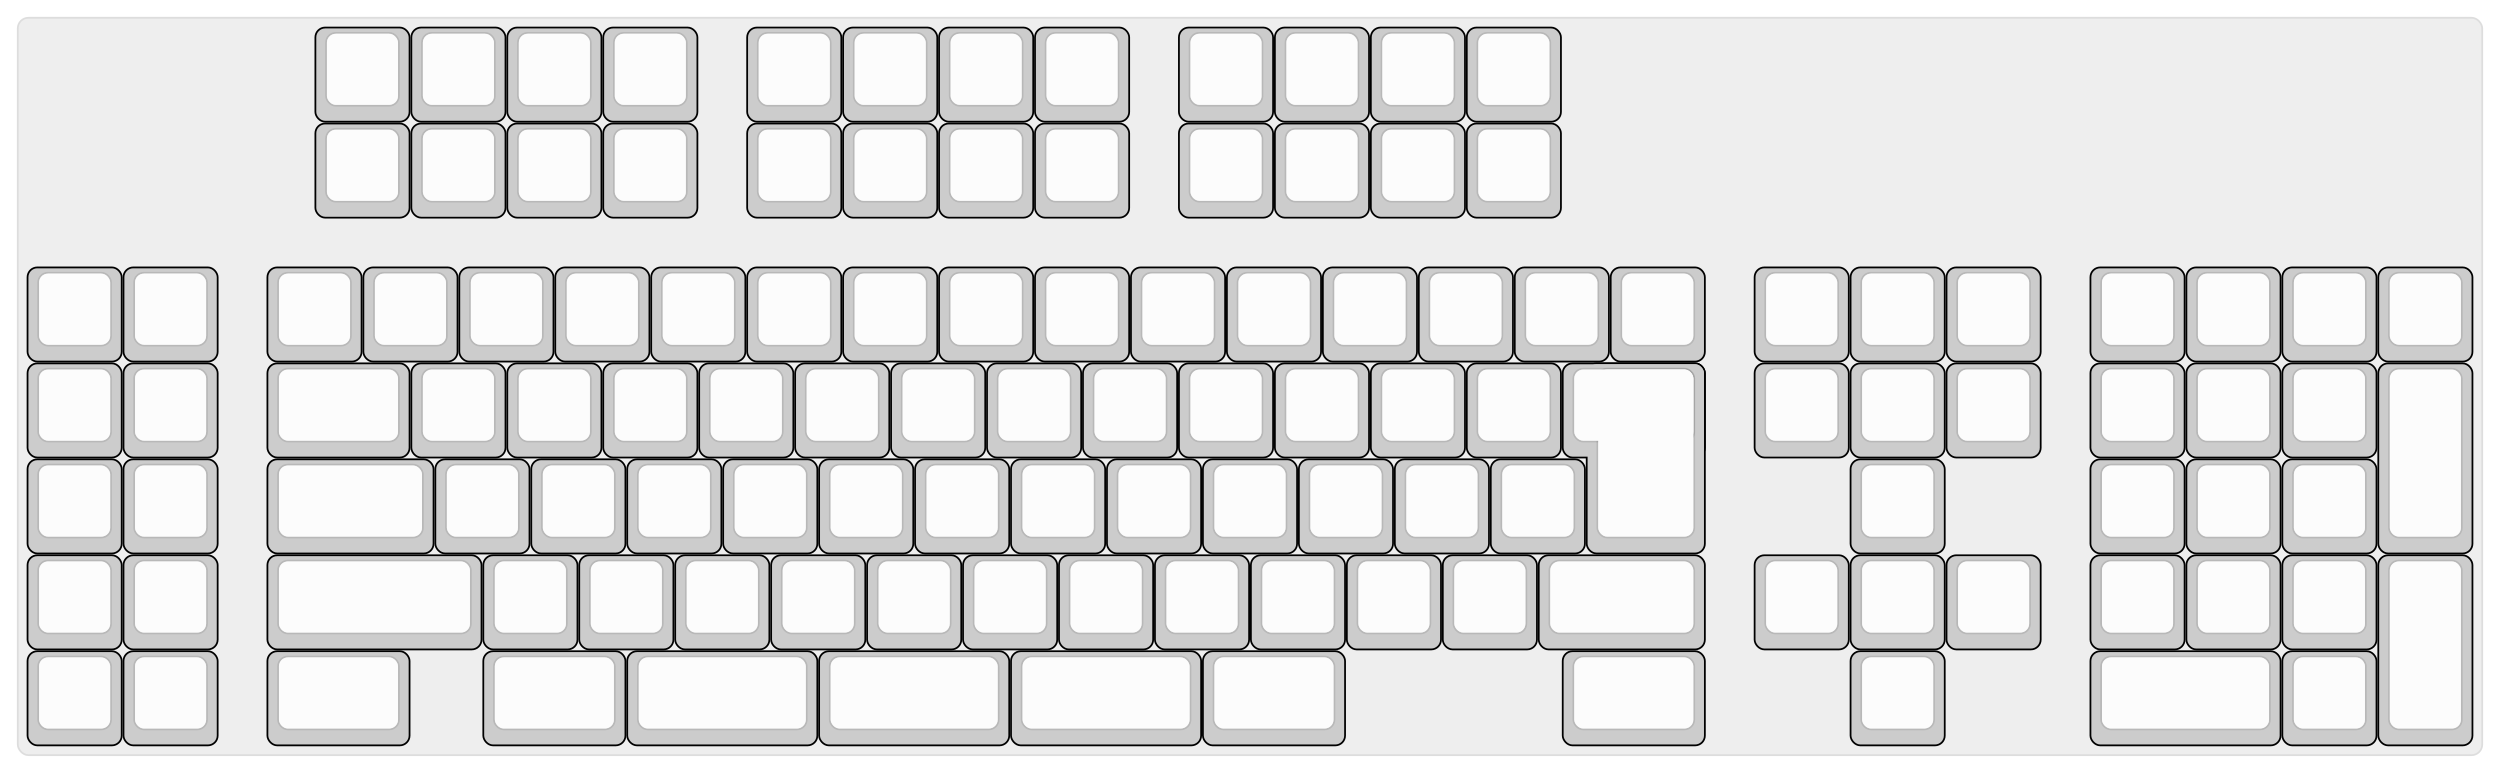 
  <svg width='1407px'
       height='435px'
       viewBox='0 0 1407 435'
       xmlns='http://www.w3.org/2000/svg'
       xmlns:xlink="http://www.w3.org/1999/xlink">

    <style type='text/css'>
    .keycap .border { stroke: black; stroke-width: 2; }
    .keycap .inner.border { stroke: rgba(0,0,0,.1); }
    </style>
    <defs>
      <linearGradient id="DCS">
        <stop offset="0%" stop-color="black" stop-opacity="0"/>
        <stop offset="40%" stop-color="black" stop-opacity="0.1"/>
        <stop offset="60%" stop-color="black" stop-opacity="0.1"/>
        <stop offset="100%" stop-color="black" stop-opacity="0"/>
      </linearGradient>
      <linearGradient id="SPACE" x1="0%" x2="0%" y1="0%" y2="100%">
        <stop offset="0%" stop-color="black" stop-opacity="0.1"/>
        <stop offset="20%" stop-color="black" stop-opacity="0.0"/>
        <stop offset="40%" stop-color="black" stop-opacity="0.0"/>
        <stop offset="100%" stop-color="black" stop-opacity="0.1"/>
      </linearGradient>
      <radialGradient id="DSA">
        <stop offset="0%" stop-color="black" stop-opacity="0.1"/>
        <stop offset="10%" stop-color="black" stop-opacity="0.1"/>
        <stop offset="100%" stop-color="black" stop-opacity="0"/>
      </radialGradient>
      <radialGradient id="SA" xlink:href="#DSA" />
    </defs>

    <g transform='translate(10,10)'>
      <rect width="1387" height="415"
            stroke="#ddd" stroke-width="1" fill="#eeeeee" rx="6"/>
      <g transform='translate(5,5)'>
        
  <g class='  keycap'
  >

  
    <!-- Outer Border -->
    <rect x="163" y="1"
          width="52" height="52"
          rx="5" fill="#cccccc" class="outer border"/>
    
    <!-- Outer Fill -->
    <rect x="163" y="1"
          width="52" height="52"
          rx="5" fill="#cccccc"/>
    

    
      <!-- Inner Border -->
      <rect x="169" y="4"
            width="40" height="40"
            rx="5" fill="#fcfcfc" class="inner border"/>
      
      <!-- Inner Fill -->
      <rect x="169" y="4"
            width="40" height="40"
            rx="5" fill="#fcfcfc"/>
      
      

     
   
  </g>

  <g class='  keycap'
  >

  
    <!-- Outer Border -->
    <rect x="217" y="1"
          width="52" height="52"
          rx="5" fill="#cccccc" class="outer border"/>
    
    <!-- Outer Fill -->
    <rect x="217" y="1"
          width="52" height="52"
          rx="5" fill="#cccccc"/>
    

    
      <!-- Inner Border -->
      <rect x="223" y="4"
            width="40" height="40"
            rx="5" fill="#fcfcfc" class="inner border"/>
      
      <!-- Inner Fill -->
      <rect x="223" y="4"
            width="40" height="40"
            rx="5" fill="#fcfcfc"/>
      
      

     
   
  </g>

  <g class='  keycap'
  >

  
    <!-- Outer Border -->
    <rect x="271" y="1"
          width="52" height="52"
          rx="5" fill="#cccccc" class="outer border"/>
    
    <!-- Outer Fill -->
    <rect x="271" y="1"
          width="52" height="52"
          rx="5" fill="#cccccc"/>
    

    
      <!-- Inner Border -->
      <rect x="277" y="4"
            width="40" height="40"
            rx="5" fill="#fcfcfc" class="inner border"/>
      
      <!-- Inner Fill -->
      <rect x="277" y="4"
            width="40" height="40"
            rx="5" fill="#fcfcfc"/>
      
      

     
   
  </g>

  <g class='  keycap'
  >

  
    <!-- Outer Border -->
    <rect x="325" y="1"
          width="52" height="52"
          rx="5" fill="#cccccc" class="outer border"/>
    
    <!-- Outer Fill -->
    <rect x="325" y="1"
          width="52" height="52"
          rx="5" fill="#cccccc"/>
    

    
      <!-- Inner Border -->
      <rect x="331" y="4"
            width="40" height="40"
            rx="5" fill="#fcfcfc" class="inner border"/>
      
      <!-- Inner Fill -->
      <rect x="331" y="4"
            width="40" height="40"
            rx="5" fill="#fcfcfc"/>
      
      

     
   
  </g>

  <g class='  keycap'
  >

  
    <!-- Outer Border -->
    <rect x="406" y="1"
          width="52" height="52"
          rx="5" fill="#cccccc" class="outer border"/>
    
    <!-- Outer Fill -->
    <rect x="406" y="1"
          width="52" height="52"
          rx="5" fill="#cccccc"/>
    

    
      <!-- Inner Border -->
      <rect x="412" y="4"
            width="40" height="40"
            rx="5" fill="#fcfcfc" class="inner border"/>
      
      <!-- Inner Fill -->
      <rect x="412" y="4"
            width="40" height="40"
            rx="5" fill="#fcfcfc"/>
      
      

     
   
  </g>

  <g class='  keycap'
  >

  
    <!-- Outer Border -->
    <rect x="460" y="1"
          width="52" height="52"
          rx="5" fill="#cccccc" class="outer border"/>
    
    <!-- Outer Fill -->
    <rect x="460" y="1"
          width="52" height="52"
          rx="5" fill="#cccccc"/>
    

    
      <!-- Inner Border -->
      <rect x="466" y="4"
            width="40" height="40"
            rx="5" fill="#fcfcfc" class="inner border"/>
      
      <!-- Inner Fill -->
      <rect x="466" y="4"
            width="40" height="40"
            rx="5" fill="#fcfcfc"/>
      
      

     
   
  </g>

  <g class='  keycap'
  >

  
    <!-- Outer Border -->
    <rect x="514" y="1"
          width="52" height="52"
          rx="5" fill="#cccccc" class="outer border"/>
    
    <!-- Outer Fill -->
    <rect x="514" y="1"
          width="52" height="52"
          rx="5" fill="#cccccc"/>
    

    
      <!-- Inner Border -->
      <rect x="520" y="4"
            width="40" height="40"
            rx="5" fill="#fcfcfc" class="inner border"/>
      
      <!-- Inner Fill -->
      <rect x="520" y="4"
            width="40" height="40"
            rx="5" fill="#fcfcfc"/>
      
      

     
   
  </g>

  <g class='  keycap'
  >

  
    <!-- Outer Border -->
    <rect x="568" y="1"
          width="52" height="52"
          rx="5" fill="#cccccc" class="outer border"/>
    
    <!-- Outer Fill -->
    <rect x="568" y="1"
          width="52" height="52"
          rx="5" fill="#cccccc"/>
    

    
      <!-- Inner Border -->
      <rect x="574" y="4"
            width="40" height="40"
            rx="5" fill="#fcfcfc" class="inner border"/>
      
      <!-- Inner Fill -->
      <rect x="574" y="4"
            width="40" height="40"
            rx="5" fill="#fcfcfc"/>
      
      

     
   
  </g>

  <g class='  keycap'
  >

  
    <!-- Outer Border -->
    <rect x="649" y="1"
          width="52" height="52"
          rx="5" fill="#cccccc" class="outer border"/>
    
    <!-- Outer Fill -->
    <rect x="649" y="1"
          width="52" height="52"
          rx="5" fill="#cccccc"/>
    

    
      <!-- Inner Border -->
      <rect x="655" y="4"
            width="40" height="40"
            rx="5" fill="#fcfcfc" class="inner border"/>
      
      <!-- Inner Fill -->
      <rect x="655" y="4"
            width="40" height="40"
            rx="5" fill="#fcfcfc"/>
      
      

     
   
  </g>

  <g class='  keycap'
  >

  
    <!-- Outer Border -->
    <rect x="703" y="1"
          width="52" height="52"
          rx="5" fill="#cccccc" class="outer border"/>
    
    <!-- Outer Fill -->
    <rect x="703" y="1"
          width="52" height="52"
          rx="5" fill="#cccccc"/>
    

    
      <!-- Inner Border -->
      <rect x="709" y="4"
            width="40" height="40"
            rx="5" fill="#fcfcfc" class="inner border"/>
      
      <!-- Inner Fill -->
      <rect x="709" y="4"
            width="40" height="40"
            rx="5" fill="#fcfcfc"/>
      
      

     
   
  </g>

  <g class='  keycap'
  >

  
    <!-- Outer Border -->
    <rect x="757" y="1"
          width="52" height="52"
          rx="5" fill="#cccccc" class="outer border"/>
    
    <!-- Outer Fill -->
    <rect x="757" y="1"
          width="52" height="52"
          rx="5" fill="#cccccc"/>
    

    
      <!-- Inner Border -->
      <rect x="763" y="4"
            width="40" height="40"
            rx="5" fill="#fcfcfc" class="inner border"/>
      
      <!-- Inner Fill -->
      <rect x="763" y="4"
            width="40" height="40"
            rx="5" fill="#fcfcfc"/>
      
      

     
   
  </g>

  <g class='  keycap'
  >

  
    <!-- Outer Border -->
    <rect x="811" y="1"
          width="52" height="52"
          rx="5" fill="#cccccc" class="outer border"/>
    
    <!-- Outer Fill -->
    <rect x="811" y="1"
          width="52" height="52"
          rx="5" fill="#cccccc"/>
    

    
      <!-- Inner Border -->
      <rect x="817" y="4"
            width="40" height="40"
            rx="5" fill="#fcfcfc" class="inner border"/>
      
      <!-- Inner Fill -->
      <rect x="817" y="4"
            width="40" height="40"
            rx="5" fill="#fcfcfc"/>
      
      

     
   
  </g>

  <g class='  keycap'
  >

  
    <!-- Outer Border -->
    <rect x="163" y="55"
          width="52" height="52"
          rx="5" fill="#cccccc" class="outer border"/>
    
    <!-- Outer Fill -->
    <rect x="163" y="55"
          width="52" height="52"
          rx="5" fill="#cccccc"/>
    

    
      <!-- Inner Border -->
      <rect x="169" y="58"
            width="40" height="40"
            rx="5" fill="#fcfcfc" class="inner border"/>
      
      <!-- Inner Fill -->
      <rect x="169" y="58"
            width="40" height="40"
            rx="5" fill="#fcfcfc"/>
      
      

     
   
  </g>

  <g class='  keycap'
  >

  
    <!-- Outer Border -->
    <rect x="217" y="55"
          width="52" height="52"
          rx="5" fill="#cccccc" class="outer border"/>
    
    <!-- Outer Fill -->
    <rect x="217" y="55"
          width="52" height="52"
          rx="5" fill="#cccccc"/>
    

    
      <!-- Inner Border -->
      <rect x="223" y="58"
            width="40" height="40"
            rx="5" fill="#fcfcfc" class="inner border"/>
      
      <!-- Inner Fill -->
      <rect x="223" y="58"
            width="40" height="40"
            rx="5" fill="#fcfcfc"/>
      
      

     
   
  </g>

  <g class='  keycap'
  >

  
    <!-- Outer Border -->
    <rect x="271" y="55"
          width="52" height="52"
          rx="5" fill="#cccccc" class="outer border"/>
    
    <!-- Outer Fill -->
    <rect x="271" y="55"
          width="52" height="52"
          rx="5" fill="#cccccc"/>
    

    
      <!-- Inner Border -->
      <rect x="277" y="58"
            width="40" height="40"
            rx="5" fill="#fcfcfc" class="inner border"/>
      
      <!-- Inner Fill -->
      <rect x="277" y="58"
            width="40" height="40"
            rx="5" fill="#fcfcfc"/>
      
      

     
   
  </g>

  <g class='  keycap'
  >

  
    <!-- Outer Border -->
    <rect x="325" y="55"
          width="52" height="52"
          rx="5" fill="#cccccc" class="outer border"/>
    
    <!-- Outer Fill -->
    <rect x="325" y="55"
          width="52" height="52"
          rx="5" fill="#cccccc"/>
    

    
      <!-- Inner Border -->
      <rect x="331" y="58"
            width="40" height="40"
            rx="5" fill="#fcfcfc" class="inner border"/>
      
      <!-- Inner Fill -->
      <rect x="331" y="58"
            width="40" height="40"
            rx="5" fill="#fcfcfc"/>
      
      

     
   
  </g>

  <g class='  keycap'
  >

  
    <!-- Outer Border -->
    <rect x="406" y="55"
          width="52" height="52"
          rx="5" fill="#cccccc" class="outer border"/>
    
    <!-- Outer Fill -->
    <rect x="406" y="55"
          width="52" height="52"
          rx="5" fill="#cccccc"/>
    

    
      <!-- Inner Border -->
      <rect x="412" y="58"
            width="40" height="40"
            rx="5" fill="#fcfcfc" class="inner border"/>
      
      <!-- Inner Fill -->
      <rect x="412" y="58"
            width="40" height="40"
            rx="5" fill="#fcfcfc"/>
      
      

     
   
  </g>

  <g class='  keycap'
  >

  
    <!-- Outer Border -->
    <rect x="460" y="55"
          width="52" height="52"
          rx="5" fill="#cccccc" class="outer border"/>
    
    <!-- Outer Fill -->
    <rect x="460" y="55"
          width="52" height="52"
          rx="5" fill="#cccccc"/>
    

    
      <!-- Inner Border -->
      <rect x="466" y="58"
            width="40" height="40"
            rx="5" fill="#fcfcfc" class="inner border"/>
      
      <!-- Inner Fill -->
      <rect x="466" y="58"
            width="40" height="40"
            rx="5" fill="#fcfcfc"/>
      
      

     
   
  </g>

  <g class='  keycap'
  >

  
    <!-- Outer Border -->
    <rect x="514" y="55"
          width="52" height="52"
          rx="5" fill="#cccccc" class="outer border"/>
    
    <!-- Outer Fill -->
    <rect x="514" y="55"
          width="52" height="52"
          rx="5" fill="#cccccc"/>
    

    
      <!-- Inner Border -->
      <rect x="520" y="58"
            width="40" height="40"
            rx="5" fill="#fcfcfc" class="inner border"/>
      
      <!-- Inner Fill -->
      <rect x="520" y="58"
            width="40" height="40"
            rx="5" fill="#fcfcfc"/>
      
      

     
   
  </g>

  <g class='  keycap'
  >

  
    <!-- Outer Border -->
    <rect x="568" y="55"
          width="52" height="52"
          rx="5" fill="#cccccc" class="outer border"/>
    
    <!-- Outer Fill -->
    <rect x="568" y="55"
          width="52" height="52"
          rx="5" fill="#cccccc"/>
    

    
      <!-- Inner Border -->
      <rect x="574" y="58"
            width="40" height="40"
            rx="5" fill="#fcfcfc" class="inner border"/>
      
      <!-- Inner Fill -->
      <rect x="574" y="58"
            width="40" height="40"
            rx="5" fill="#fcfcfc"/>
      
      

     
   
  </g>

  <g class='  keycap'
  >

  
    <!-- Outer Border -->
    <rect x="649" y="55"
          width="52" height="52"
          rx="5" fill="#cccccc" class="outer border"/>
    
    <!-- Outer Fill -->
    <rect x="649" y="55"
          width="52" height="52"
          rx="5" fill="#cccccc"/>
    

    
      <!-- Inner Border -->
      <rect x="655" y="58"
            width="40" height="40"
            rx="5" fill="#fcfcfc" class="inner border"/>
      
      <!-- Inner Fill -->
      <rect x="655" y="58"
            width="40" height="40"
            rx="5" fill="#fcfcfc"/>
      
      

     
   
  </g>

  <g class='  keycap'
  >

  
    <!-- Outer Border -->
    <rect x="703" y="55"
          width="52" height="52"
          rx="5" fill="#cccccc" class="outer border"/>
    
    <!-- Outer Fill -->
    <rect x="703" y="55"
          width="52" height="52"
          rx="5" fill="#cccccc"/>
    

    
      <!-- Inner Border -->
      <rect x="709" y="58"
            width="40" height="40"
            rx="5" fill="#fcfcfc" class="inner border"/>
      
      <!-- Inner Fill -->
      <rect x="709" y="58"
            width="40" height="40"
            rx="5" fill="#fcfcfc"/>
      
      

     
   
  </g>

  <g class='  keycap'
  >

  
    <!-- Outer Border -->
    <rect x="757" y="55"
          width="52" height="52"
          rx="5" fill="#cccccc" class="outer border"/>
    
    <!-- Outer Fill -->
    <rect x="757" y="55"
          width="52" height="52"
          rx="5" fill="#cccccc"/>
    

    
      <!-- Inner Border -->
      <rect x="763" y="58"
            width="40" height="40"
            rx="5" fill="#fcfcfc" class="inner border"/>
      
      <!-- Inner Fill -->
      <rect x="763" y="58"
            width="40" height="40"
            rx="5" fill="#fcfcfc"/>
      
      

     
   
  </g>

  <g class='  keycap'
  >

  
    <!-- Outer Border -->
    <rect x="811" y="55"
          width="52" height="52"
          rx="5" fill="#cccccc" class="outer border"/>
    
    <!-- Outer Fill -->
    <rect x="811" y="55"
          width="52" height="52"
          rx="5" fill="#cccccc"/>
    

    
      <!-- Inner Border -->
      <rect x="817" y="58"
            width="40" height="40"
            rx="5" fill="#fcfcfc" class="inner border"/>
      
      <!-- Inner Fill -->
      <rect x="817" y="58"
            width="40" height="40"
            rx="5" fill="#fcfcfc"/>
      
      

     
   
  </g>

  <g class='  keycap'
  >

  
    <!-- Outer Border -->
    <rect x="1" y="136"
          width="52" height="52"
          rx="5" fill="#cccccc" class="outer border"/>
    
    <!-- Outer Fill -->
    <rect x="1" y="136"
          width="52" height="52"
          rx="5" fill="#cccccc"/>
    

    
      <!-- Inner Border -->
      <rect x="7" y="139"
            width="40" height="40"
            rx="5" fill="#fcfcfc" class="inner border"/>
      
      <!-- Inner Fill -->
      <rect x="7" y="139"
            width="40" height="40"
            rx="5" fill="#fcfcfc"/>
      
      

     
   
  </g>

  <g class='  keycap'
  >

  
    <!-- Outer Border -->
    <rect x="55" y="136"
          width="52" height="52"
          rx="5" fill="#cccccc" class="outer border"/>
    
    <!-- Outer Fill -->
    <rect x="55" y="136"
          width="52" height="52"
          rx="5" fill="#cccccc"/>
    

    
      <!-- Inner Border -->
      <rect x="61" y="139"
            width="40" height="40"
            rx="5" fill="#fcfcfc" class="inner border"/>
      
      <!-- Inner Fill -->
      <rect x="61" y="139"
            width="40" height="40"
            rx="5" fill="#fcfcfc"/>
      
      

     
   
  </g>

  <g class='  keycap'
  >

  
    <!-- Outer Border -->
    <rect x="136" y="136"
          width="52" height="52"
          rx="5" fill="#cccccc" class="outer border"/>
    
    <!-- Outer Fill -->
    <rect x="136" y="136"
          width="52" height="52"
          rx="5" fill="#cccccc"/>
    

    
      <!-- Inner Border -->
      <rect x="142" y="139"
            width="40" height="40"
            rx="5" fill="#fcfcfc" class="inner border"/>
      
      <!-- Inner Fill -->
      <rect x="142" y="139"
            width="40" height="40"
            rx="5" fill="#fcfcfc"/>
      
      

     
   
  </g>

  <g class='  keycap'
  >

  
    <!-- Outer Border -->
    <rect x="190" y="136"
          width="52" height="52"
          rx="5" fill="#cccccc" class="outer border"/>
    
    <!-- Outer Fill -->
    <rect x="190" y="136"
          width="52" height="52"
          rx="5" fill="#cccccc"/>
    

    
      <!-- Inner Border -->
      <rect x="196" y="139"
            width="40" height="40"
            rx="5" fill="#fcfcfc" class="inner border"/>
      
      <!-- Inner Fill -->
      <rect x="196" y="139"
            width="40" height="40"
            rx="5" fill="#fcfcfc"/>
      
      

     
   
  </g>

  <g class='  keycap'
  >

  
    <!-- Outer Border -->
    <rect x="244" y="136"
          width="52" height="52"
          rx="5" fill="#cccccc" class="outer border"/>
    
    <!-- Outer Fill -->
    <rect x="244" y="136"
          width="52" height="52"
          rx="5" fill="#cccccc"/>
    

    
      <!-- Inner Border -->
      <rect x="250" y="139"
            width="40" height="40"
            rx="5" fill="#fcfcfc" class="inner border"/>
      
      <!-- Inner Fill -->
      <rect x="250" y="139"
            width="40" height="40"
            rx="5" fill="#fcfcfc"/>
      
      

     
   
  </g>

  <g class='  keycap'
  >

  
    <!-- Outer Border -->
    <rect x="298" y="136"
          width="52" height="52"
          rx="5" fill="#cccccc" class="outer border"/>
    
    <!-- Outer Fill -->
    <rect x="298" y="136"
          width="52" height="52"
          rx="5" fill="#cccccc"/>
    

    
      <!-- Inner Border -->
      <rect x="304" y="139"
            width="40" height="40"
            rx="5" fill="#fcfcfc" class="inner border"/>
      
      <!-- Inner Fill -->
      <rect x="304" y="139"
            width="40" height="40"
            rx="5" fill="#fcfcfc"/>
      
      

     
   
  </g>

  <g class='  keycap'
  >

  
    <!-- Outer Border -->
    <rect x="352" y="136"
          width="52" height="52"
          rx="5" fill="#cccccc" class="outer border"/>
    
    <!-- Outer Fill -->
    <rect x="352" y="136"
          width="52" height="52"
          rx="5" fill="#cccccc"/>
    

    
      <!-- Inner Border -->
      <rect x="358" y="139"
            width="40" height="40"
            rx="5" fill="#fcfcfc" class="inner border"/>
      
      <!-- Inner Fill -->
      <rect x="358" y="139"
            width="40" height="40"
            rx="5" fill="#fcfcfc"/>
      
      

     
   
  </g>

  <g class='  keycap'
  >

  
    <!-- Outer Border -->
    <rect x="406" y="136"
          width="52" height="52"
          rx="5" fill="#cccccc" class="outer border"/>
    
    <!-- Outer Fill -->
    <rect x="406" y="136"
          width="52" height="52"
          rx="5" fill="#cccccc"/>
    

    
      <!-- Inner Border -->
      <rect x="412" y="139"
            width="40" height="40"
            rx="5" fill="#fcfcfc" class="inner border"/>
      
      <!-- Inner Fill -->
      <rect x="412" y="139"
            width="40" height="40"
            rx="5" fill="#fcfcfc"/>
      
      

     
   
  </g>

  <g class='  keycap'
  >

  
    <!-- Outer Border -->
    <rect x="460" y="136"
          width="52" height="52"
          rx="5" fill="#cccccc" class="outer border"/>
    
    <!-- Outer Fill -->
    <rect x="460" y="136"
          width="52" height="52"
          rx="5" fill="#cccccc"/>
    

    
      <!-- Inner Border -->
      <rect x="466" y="139"
            width="40" height="40"
            rx="5" fill="#fcfcfc" class="inner border"/>
      
      <!-- Inner Fill -->
      <rect x="466" y="139"
            width="40" height="40"
            rx="5" fill="#fcfcfc"/>
      
      

     
   
  </g>

  <g class='  keycap'
  >

  
    <!-- Outer Border -->
    <rect x="514" y="136"
          width="52" height="52"
          rx="5" fill="#cccccc" class="outer border"/>
    
    <!-- Outer Fill -->
    <rect x="514" y="136"
          width="52" height="52"
          rx="5" fill="#cccccc"/>
    

    
      <!-- Inner Border -->
      <rect x="520" y="139"
            width="40" height="40"
            rx="5" fill="#fcfcfc" class="inner border"/>
      
      <!-- Inner Fill -->
      <rect x="520" y="139"
            width="40" height="40"
            rx="5" fill="#fcfcfc"/>
      
      

     
   
  </g>

  <g class='  keycap'
  >

  
    <!-- Outer Border -->
    <rect x="568" y="136"
          width="52" height="52"
          rx="5" fill="#cccccc" class="outer border"/>
    
    <!-- Outer Fill -->
    <rect x="568" y="136"
          width="52" height="52"
          rx="5" fill="#cccccc"/>
    

    
      <!-- Inner Border -->
      <rect x="574" y="139"
            width="40" height="40"
            rx="5" fill="#fcfcfc" class="inner border"/>
      
      <!-- Inner Fill -->
      <rect x="574" y="139"
            width="40" height="40"
            rx="5" fill="#fcfcfc"/>
      
      

     
   
  </g>

  <g class='  keycap'
  >

  
    <!-- Outer Border -->
    <rect x="622" y="136"
          width="52" height="52"
          rx="5" fill="#cccccc" class="outer border"/>
    
    <!-- Outer Fill -->
    <rect x="622" y="136"
          width="52" height="52"
          rx="5" fill="#cccccc"/>
    

    
      <!-- Inner Border -->
      <rect x="628" y="139"
            width="40" height="40"
            rx="5" fill="#fcfcfc" class="inner border"/>
      
      <!-- Inner Fill -->
      <rect x="628" y="139"
            width="40" height="40"
            rx="5" fill="#fcfcfc"/>
      
      

     
   
  </g>

  <g class='  keycap'
  >

  
    <!-- Outer Border -->
    <rect x="676" y="136"
          width="52" height="52"
          rx="5" fill="#cccccc" class="outer border"/>
    
    <!-- Outer Fill -->
    <rect x="676" y="136"
          width="52" height="52"
          rx="5" fill="#cccccc"/>
    

    
      <!-- Inner Border -->
      <rect x="682" y="139"
            width="40" height="40"
            rx="5" fill="#fcfcfc" class="inner border"/>
      
      <!-- Inner Fill -->
      <rect x="682" y="139"
            width="40" height="40"
            rx="5" fill="#fcfcfc"/>
      
      

     
   
  </g>

  <g class='  keycap'
  >

  
    <!-- Outer Border -->
    <rect x="730" y="136"
          width="52" height="52"
          rx="5" fill="#cccccc" class="outer border"/>
    
    <!-- Outer Fill -->
    <rect x="730" y="136"
          width="52" height="52"
          rx="5" fill="#cccccc"/>
    

    
      <!-- Inner Border -->
      <rect x="736" y="139"
            width="40" height="40"
            rx="5" fill="#fcfcfc" class="inner border"/>
      
      <!-- Inner Fill -->
      <rect x="736" y="139"
            width="40" height="40"
            rx="5" fill="#fcfcfc"/>
      
      

     
   
  </g>

  <g class='  keycap'
  >

  
    <!-- Outer Border -->
    <rect x="784" y="136"
          width="52" height="52"
          rx="5" fill="#cccccc" class="outer border"/>
    
    <!-- Outer Fill -->
    <rect x="784" y="136"
          width="52" height="52"
          rx="5" fill="#cccccc"/>
    

    
      <!-- Inner Border -->
      <rect x="790" y="139"
            width="40" height="40"
            rx="5" fill="#fcfcfc" class="inner border"/>
      
      <!-- Inner Fill -->
      <rect x="790" y="139"
            width="40" height="40"
            rx="5" fill="#fcfcfc"/>
      
      

     
   
  </g>

  <g class='  keycap'
  >

  
    <!-- Outer Border -->
    <rect x="838" y="136"
          width="52" height="52"
          rx="5" fill="#cccccc" class="outer border"/>
    
    <!-- Outer Fill -->
    <rect x="838" y="136"
          width="52" height="52"
          rx="5" fill="#cccccc"/>
    

    
      <!-- Inner Border -->
      <rect x="844" y="139"
            width="40" height="40"
            rx="5" fill="#fcfcfc" class="inner border"/>
      
      <!-- Inner Fill -->
      <rect x="844" y="139"
            width="40" height="40"
            rx="5" fill="#fcfcfc"/>
      
      

     
   
  </g>

  <g class='  keycap'
  >

  
    <!-- Outer Border -->
    <rect x="892" y="136"
          width="52" height="52"
          rx="5" fill="#cccccc" class="outer border"/>
    
    <!-- Outer Fill -->
    <rect x="892" y="136"
          width="52" height="52"
          rx="5" fill="#cccccc"/>
    

    
      <!-- Inner Border -->
      <rect x="898" y="139"
            width="40" height="40"
            rx="5" fill="#fcfcfc" class="inner border"/>
      
      <!-- Inner Fill -->
      <rect x="898" y="139"
            width="40" height="40"
            rx="5" fill="#fcfcfc"/>
      
      

     
   
  </g>

  <g class='  keycap'
  >

  
    <!-- Outer Border -->
    <rect x="973" y="136"
          width="52" height="52"
          rx="5" fill="#cccccc" class="outer border"/>
    
    <!-- Outer Fill -->
    <rect x="973" y="136"
          width="52" height="52"
          rx="5" fill="#cccccc"/>
    

    
      <!-- Inner Border -->
      <rect x="979" y="139"
            width="40" height="40"
            rx="5" fill="#fcfcfc" class="inner border"/>
      
      <!-- Inner Fill -->
      <rect x="979" y="139"
            width="40" height="40"
            rx="5" fill="#fcfcfc"/>
      
      

     
   
  </g>

  <g class='  keycap'
  >

  
    <!-- Outer Border -->
    <rect x="1027" y="136"
          width="52" height="52"
          rx="5" fill="#cccccc" class="outer border"/>
    
    <!-- Outer Fill -->
    <rect x="1027" y="136"
          width="52" height="52"
          rx="5" fill="#cccccc"/>
    

    
      <!-- Inner Border -->
      <rect x="1033" y="139"
            width="40" height="40"
            rx="5" fill="#fcfcfc" class="inner border"/>
      
      <!-- Inner Fill -->
      <rect x="1033" y="139"
            width="40" height="40"
            rx="5" fill="#fcfcfc"/>
      
      

     
   
  </g>

  <g class='  keycap'
  >

  
    <!-- Outer Border -->
    <rect x="1081" y="136"
          width="52" height="52"
          rx="5" fill="#cccccc" class="outer border"/>
    
    <!-- Outer Fill -->
    <rect x="1081" y="136"
          width="52" height="52"
          rx="5" fill="#cccccc"/>
    

    
      <!-- Inner Border -->
      <rect x="1087" y="139"
            width="40" height="40"
            rx="5" fill="#fcfcfc" class="inner border"/>
      
      <!-- Inner Fill -->
      <rect x="1087" y="139"
            width="40" height="40"
            rx="5" fill="#fcfcfc"/>
      
      

     
   
  </g>

  <g class='  keycap'
  >

  
    <!-- Outer Border -->
    <rect x="1162" y="136"
          width="52" height="52"
          rx="5" fill="#cccccc" class="outer border"/>
    
    <!-- Outer Fill -->
    <rect x="1162" y="136"
          width="52" height="52"
          rx="5" fill="#cccccc"/>
    

    
      <!-- Inner Border -->
      <rect x="1168" y="139"
            width="40" height="40"
            rx="5" fill="#fcfcfc" class="inner border"/>
      
      <!-- Inner Fill -->
      <rect x="1168" y="139"
            width="40" height="40"
            rx="5" fill="#fcfcfc"/>
      
      

     
   
  </g>

  <g class='  keycap'
  >

  
    <!-- Outer Border -->
    <rect x="1216" y="136"
          width="52" height="52"
          rx="5" fill="#cccccc" class="outer border"/>
    
    <!-- Outer Fill -->
    <rect x="1216" y="136"
          width="52" height="52"
          rx="5" fill="#cccccc"/>
    

    
      <!-- Inner Border -->
      <rect x="1222" y="139"
            width="40" height="40"
            rx="5" fill="#fcfcfc" class="inner border"/>
      
      <!-- Inner Fill -->
      <rect x="1222" y="139"
            width="40" height="40"
            rx="5" fill="#fcfcfc"/>
      
      

     
   
  </g>

  <g class='  keycap'
  >

  
    <!-- Outer Border -->
    <rect x="1270" y="136"
          width="52" height="52"
          rx="5" fill="#cccccc" class="outer border"/>
    
    <!-- Outer Fill -->
    <rect x="1270" y="136"
          width="52" height="52"
          rx="5" fill="#cccccc"/>
    

    
      <!-- Inner Border -->
      <rect x="1276" y="139"
            width="40" height="40"
            rx="5" fill="#fcfcfc" class="inner border"/>
      
      <!-- Inner Fill -->
      <rect x="1276" y="139"
            width="40" height="40"
            rx="5" fill="#fcfcfc"/>
      
      

     
   
  </g>

  <g class='  keycap'
  >

  
    <!-- Outer Border -->
    <rect x="1324" y="136"
          width="52" height="52"
          rx="5" fill="#cccccc" class="outer border"/>
    
    <!-- Outer Fill -->
    <rect x="1324" y="136"
          width="52" height="52"
          rx="5" fill="#cccccc"/>
    

    
      <!-- Inner Border -->
      <rect x="1330" y="139"
            width="40" height="40"
            rx="5" fill="#fcfcfc" class="inner border"/>
      
      <!-- Inner Fill -->
      <rect x="1330" y="139"
            width="40" height="40"
            rx="5" fill="#fcfcfc"/>
      
      

     
   
  </g>

  <g class='  keycap'
  >

  
    <!-- Outer Border -->
    <rect x="1" y="190"
          width="52" height="52"
          rx="5" fill="#cccccc" class="outer border"/>
    
    <!-- Outer Fill -->
    <rect x="1" y="190"
          width="52" height="52"
          rx="5" fill="#cccccc"/>
    

    
      <!-- Inner Border -->
      <rect x="7" y="193"
            width="40" height="40"
            rx="5" fill="#fcfcfc" class="inner border"/>
      
      <!-- Inner Fill -->
      <rect x="7" y="193"
            width="40" height="40"
            rx="5" fill="#fcfcfc"/>
      
      

     
   
  </g>

  <g class='  keycap'
  >

  
    <!-- Outer Border -->
    <rect x="55" y="190"
          width="52" height="52"
          rx="5" fill="#cccccc" class="outer border"/>
    
    <!-- Outer Fill -->
    <rect x="55" y="190"
          width="52" height="52"
          rx="5" fill="#cccccc"/>
    

    
      <!-- Inner Border -->
      <rect x="61" y="193"
            width="40" height="40"
            rx="5" fill="#fcfcfc" class="inner border"/>
      
      <!-- Inner Fill -->
      <rect x="61" y="193"
            width="40" height="40"
            rx="5" fill="#fcfcfc"/>
      
      

     
   
  </g>

  <g class='  keycap'
  >

  
    <!-- Outer Border -->
    <rect x="136" y="190"
          width="79" height="52"
          rx="5" fill="#cccccc" class="outer border"/>
    
    <!-- Outer Fill -->
    <rect x="136" y="190"
          width="79" height="52"
          rx="5" fill="#cccccc"/>
    

    
      <!-- Inner Border -->
      <rect x="142" y="193"
            width="67" height="40"
            rx="5" fill="#fcfcfc" class="inner border"/>
      
      <!-- Inner Fill -->
      <rect x="142" y="193"
            width="67" height="40"
            rx="5" fill="#fcfcfc"/>
      
      

     
   
  </g>

  <g class='  keycap'
  >

  
    <!-- Outer Border -->
    <rect x="217" y="190"
          width="52" height="52"
          rx="5" fill="#cccccc" class="outer border"/>
    
    <!-- Outer Fill -->
    <rect x="217" y="190"
          width="52" height="52"
          rx="5" fill="#cccccc"/>
    

    
      <!-- Inner Border -->
      <rect x="223" y="193"
            width="40" height="40"
            rx="5" fill="#fcfcfc" class="inner border"/>
      
      <!-- Inner Fill -->
      <rect x="223" y="193"
            width="40" height="40"
            rx="5" fill="#fcfcfc"/>
      
      

     
   
  </g>

  <g class='  keycap'
  >

  
    <!-- Outer Border -->
    <rect x="271" y="190"
          width="52" height="52"
          rx="5" fill="#cccccc" class="outer border"/>
    
    <!-- Outer Fill -->
    <rect x="271" y="190"
          width="52" height="52"
          rx="5" fill="#cccccc"/>
    

    
      <!-- Inner Border -->
      <rect x="277" y="193"
            width="40" height="40"
            rx="5" fill="#fcfcfc" class="inner border"/>
      
      <!-- Inner Fill -->
      <rect x="277" y="193"
            width="40" height="40"
            rx="5" fill="#fcfcfc"/>
      
      

     
   
  </g>

  <g class='  keycap'
  >

  
    <!-- Outer Border -->
    <rect x="325" y="190"
          width="52" height="52"
          rx="5" fill="#cccccc" class="outer border"/>
    
    <!-- Outer Fill -->
    <rect x="325" y="190"
          width="52" height="52"
          rx="5" fill="#cccccc"/>
    

    
      <!-- Inner Border -->
      <rect x="331" y="193"
            width="40" height="40"
            rx="5" fill="#fcfcfc" class="inner border"/>
      
      <!-- Inner Fill -->
      <rect x="331" y="193"
            width="40" height="40"
            rx="5" fill="#fcfcfc"/>
      
      

     
   
  </g>

  <g class='  keycap'
  >

  
    <!-- Outer Border -->
    <rect x="379" y="190"
          width="52" height="52"
          rx="5" fill="#cccccc" class="outer border"/>
    
    <!-- Outer Fill -->
    <rect x="379" y="190"
          width="52" height="52"
          rx="5" fill="#cccccc"/>
    

    
      <!-- Inner Border -->
      <rect x="385" y="193"
            width="40" height="40"
            rx="5" fill="#fcfcfc" class="inner border"/>
      
      <!-- Inner Fill -->
      <rect x="385" y="193"
            width="40" height="40"
            rx="5" fill="#fcfcfc"/>
      
      

     
   
  </g>

  <g class='  keycap'
  >

  
    <!-- Outer Border -->
    <rect x="433" y="190"
          width="52" height="52"
          rx="5" fill="#cccccc" class="outer border"/>
    
    <!-- Outer Fill -->
    <rect x="433" y="190"
          width="52" height="52"
          rx="5" fill="#cccccc"/>
    

    
      <!-- Inner Border -->
      <rect x="439" y="193"
            width="40" height="40"
            rx="5" fill="#fcfcfc" class="inner border"/>
      
      <!-- Inner Fill -->
      <rect x="439" y="193"
            width="40" height="40"
            rx="5" fill="#fcfcfc"/>
      
      

     
   
  </g>

  <g class='  keycap'
  >

  
    <!-- Outer Border -->
    <rect x="487" y="190"
          width="52" height="52"
          rx="5" fill="#cccccc" class="outer border"/>
    
    <!-- Outer Fill -->
    <rect x="487" y="190"
          width="52" height="52"
          rx="5" fill="#cccccc"/>
    

    
      <!-- Inner Border -->
      <rect x="493" y="193"
            width="40" height="40"
            rx="5" fill="#fcfcfc" class="inner border"/>
      
      <!-- Inner Fill -->
      <rect x="493" y="193"
            width="40" height="40"
            rx="5" fill="#fcfcfc"/>
      
      

     
   
  </g>

  <g class='  keycap'
  >

  
    <!-- Outer Border -->
    <rect x="541" y="190"
          width="52" height="52"
          rx="5" fill="#cccccc" class="outer border"/>
    
    <!-- Outer Fill -->
    <rect x="541" y="190"
          width="52" height="52"
          rx="5" fill="#cccccc"/>
    

    
      <!-- Inner Border -->
      <rect x="547" y="193"
            width="40" height="40"
            rx="5" fill="#fcfcfc" class="inner border"/>
      
      <!-- Inner Fill -->
      <rect x="547" y="193"
            width="40" height="40"
            rx="5" fill="#fcfcfc"/>
      
      

     
   
  </g>

  <g class='  keycap'
  >

  
    <!-- Outer Border -->
    <rect x="595" y="190"
          width="52" height="52"
          rx="5" fill="#cccccc" class="outer border"/>
    
    <!-- Outer Fill -->
    <rect x="595" y="190"
          width="52" height="52"
          rx="5" fill="#cccccc"/>
    

    
      <!-- Inner Border -->
      <rect x="601" y="193"
            width="40" height="40"
            rx="5" fill="#fcfcfc" class="inner border"/>
      
      <!-- Inner Fill -->
      <rect x="601" y="193"
            width="40" height="40"
            rx="5" fill="#fcfcfc"/>
      
      

     
   
  </g>

  <g class='  keycap'
  >

  
    <!-- Outer Border -->
    <rect x="649" y="190"
          width="52" height="52"
          rx="5" fill="#cccccc" class="outer border"/>
    
    <!-- Outer Fill -->
    <rect x="649" y="190"
          width="52" height="52"
          rx="5" fill="#cccccc"/>
    

    
      <!-- Inner Border -->
      <rect x="655" y="193"
            width="40" height="40"
            rx="5" fill="#fcfcfc" class="inner border"/>
      
      <!-- Inner Fill -->
      <rect x="655" y="193"
            width="40" height="40"
            rx="5" fill="#fcfcfc"/>
      
      

     
   
  </g>

  <g class='  keycap'
  >

  
    <!-- Outer Border -->
    <rect x="703" y="190"
          width="52" height="52"
          rx="5" fill="#cccccc" class="outer border"/>
    
    <!-- Outer Fill -->
    <rect x="703" y="190"
          width="52" height="52"
          rx="5" fill="#cccccc"/>
    

    
      <!-- Inner Border -->
      <rect x="709" y="193"
            width="40" height="40"
            rx="5" fill="#fcfcfc" class="inner border"/>
      
      <!-- Inner Fill -->
      <rect x="709" y="193"
            width="40" height="40"
            rx="5" fill="#fcfcfc"/>
      
      

     
   
  </g>

  <g class='  keycap'
  >

  
    <!-- Outer Border -->
    <rect x="757" y="190"
          width="52" height="52"
          rx="5" fill="#cccccc" class="outer border"/>
    
    <!-- Outer Fill -->
    <rect x="757" y="190"
          width="52" height="52"
          rx="5" fill="#cccccc"/>
    

    
      <!-- Inner Border -->
      <rect x="763" y="193"
            width="40" height="40"
            rx="5" fill="#fcfcfc" class="inner border"/>
      
      <!-- Inner Fill -->
      <rect x="763" y="193"
            width="40" height="40"
            rx="5" fill="#fcfcfc"/>
      
      

     
   
  </g>

  <g class='  keycap'
  >

  
    <!-- Outer Border -->
    <rect x="811" y="190"
          width="52" height="52"
          rx="5" fill="#cccccc" class="outer border"/>
    
    <!-- Outer Fill -->
    <rect x="811" y="190"
          width="52" height="52"
          rx="5" fill="#cccccc"/>
    

    
      <!-- Inner Border -->
      <rect x="817" y="193"
            width="40" height="40"
            rx="5" fill="#fcfcfc" class="inner border"/>
      
      <!-- Inner Fill -->
      <rect x="817" y="193"
            width="40" height="40"
            rx="5" fill="#fcfcfc"/>
      
      

     
   
  </g>

  <g class='  keycap'
  >

  
    <!-- Outer Border -->
    <rect x="878.5" y="190"
          width="65.5" height="106"
          rx="5" fill="#cccccc" class="outer border"/>
    
      <rect x="865" y="190"
            width="79" height="52"
            rx="5" fill="#cccccc" class="outer border"/>
    
    <!-- Outer Fill -->
    <rect x="878.5" y="190"
          width="65.5" height="106"
          rx="5" fill="#cccccc"/>
    
      <rect x="865" y="190"
            width="79" height="52"
            rx="5" fill="#cccccc"/>
    

    
      <!-- Inner Border -->
      <rect x="884.5" y="193"
            width="53.5" height="94"
            rx="5" fill="#fcfcfc" class="inner border"/>
      
        <rect x="871" y="193"
              width="67" height="40"
              rx="5" fill="#fcfcfc" class="inner border"/>
      
      <!-- Inner Fill -->
      <rect x="884.5" y="193"
            width="53.5" height="94"
            rx="5" fill="#fcfcfc"/>
      
        <rect x="871" y="193"
              width="67" height="40"
              rx="5" fill="#fcfcfc"/>
      
      

     
   
  </g>

  <g class='  keycap'
  >

  
    <!-- Outer Border -->
    <rect x="973" y="190"
          width="52" height="52"
          rx="5" fill="#cccccc" class="outer border"/>
    
    <!-- Outer Fill -->
    <rect x="973" y="190"
          width="52" height="52"
          rx="5" fill="#cccccc"/>
    

    
      <!-- Inner Border -->
      <rect x="979" y="193"
            width="40" height="40"
            rx="5" fill="#fcfcfc" class="inner border"/>
      
      <!-- Inner Fill -->
      <rect x="979" y="193"
            width="40" height="40"
            rx="5" fill="#fcfcfc"/>
      
      

     
   
  </g>

  <g class='  keycap'
  >

  
    <!-- Outer Border -->
    <rect x="1027" y="190"
          width="52" height="52"
          rx="5" fill="#cccccc" class="outer border"/>
    
    <!-- Outer Fill -->
    <rect x="1027" y="190"
          width="52" height="52"
          rx="5" fill="#cccccc"/>
    

    
      <!-- Inner Border -->
      <rect x="1033" y="193"
            width="40" height="40"
            rx="5" fill="#fcfcfc" class="inner border"/>
      
      <!-- Inner Fill -->
      <rect x="1033" y="193"
            width="40" height="40"
            rx="5" fill="#fcfcfc"/>
      
      

     
   
  </g>

  <g class='  keycap'
  >

  
    <!-- Outer Border -->
    <rect x="1081" y="190"
          width="52" height="52"
          rx="5" fill="#cccccc" class="outer border"/>
    
    <!-- Outer Fill -->
    <rect x="1081" y="190"
          width="52" height="52"
          rx="5" fill="#cccccc"/>
    

    
      <!-- Inner Border -->
      <rect x="1087" y="193"
            width="40" height="40"
            rx="5" fill="#fcfcfc" class="inner border"/>
      
      <!-- Inner Fill -->
      <rect x="1087" y="193"
            width="40" height="40"
            rx="5" fill="#fcfcfc"/>
      
      

     
   
  </g>

  <g class='  keycap'
  >

  
    <!-- Outer Border -->
    <rect x="1162" y="190"
          width="52" height="52"
          rx="5" fill="#cccccc" class="outer border"/>
    
    <!-- Outer Fill -->
    <rect x="1162" y="190"
          width="52" height="52"
          rx="5" fill="#cccccc"/>
    

    
      <!-- Inner Border -->
      <rect x="1168" y="193"
            width="40" height="40"
            rx="5" fill="#fcfcfc" class="inner border"/>
      
      <!-- Inner Fill -->
      <rect x="1168" y="193"
            width="40" height="40"
            rx="5" fill="#fcfcfc"/>
      
      

     
   
  </g>

  <g class='  keycap'
  >

  
    <!-- Outer Border -->
    <rect x="1216" y="190"
          width="52" height="52"
          rx="5" fill="#cccccc" class="outer border"/>
    
    <!-- Outer Fill -->
    <rect x="1216" y="190"
          width="52" height="52"
          rx="5" fill="#cccccc"/>
    

    
      <!-- Inner Border -->
      <rect x="1222" y="193"
            width="40" height="40"
            rx="5" fill="#fcfcfc" class="inner border"/>
      
      <!-- Inner Fill -->
      <rect x="1222" y="193"
            width="40" height="40"
            rx="5" fill="#fcfcfc"/>
      
      

     
   
  </g>

  <g class='  keycap'
  >

  
    <!-- Outer Border -->
    <rect x="1270" y="190"
          width="52" height="52"
          rx="5" fill="#cccccc" class="outer border"/>
    
    <!-- Outer Fill -->
    <rect x="1270" y="190"
          width="52" height="52"
          rx="5" fill="#cccccc"/>
    

    
      <!-- Inner Border -->
      <rect x="1276" y="193"
            width="40" height="40"
            rx="5" fill="#fcfcfc" class="inner border"/>
      
      <!-- Inner Fill -->
      <rect x="1276" y="193"
            width="40" height="40"
            rx="5" fill="#fcfcfc"/>
      
      

     
   
  </g>

  <g class='  keycap'
  >

  
    <!-- Outer Border -->
    <rect x="1324" y="190"
          width="52" height="106"
          rx="5" fill="#cccccc" class="outer border"/>
    
    <!-- Outer Fill -->
    <rect x="1324" y="190"
          width="52" height="106"
          rx="5" fill="#cccccc"/>
    

    
      <!-- Inner Border -->
      <rect x="1330" y="193"
            width="40" height="94"
            rx="5" fill="#fcfcfc" class="inner border"/>
      
      <!-- Inner Fill -->
      <rect x="1330" y="193"
            width="40" height="94"
            rx="5" fill="#fcfcfc"/>
      
      

     
   
  </g>

  <g class='  keycap'
  >

  
    <!-- Outer Border -->
    <rect x="1" y="244"
          width="52" height="52"
          rx="5" fill="#cccccc" class="outer border"/>
    
    <!-- Outer Fill -->
    <rect x="1" y="244"
          width="52" height="52"
          rx="5" fill="#cccccc"/>
    

    
      <!-- Inner Border -->
      <rect x="7" y="247"
            width="40" height="40"
            rx="5" fill="#fcfcfc" class="inner border"/>
      
      <!-- Inner Fill -->
      <rect x="7" y="247"
            width="40" height="40"
            rx="5" fill="#fcfcfc"/>
      
      

     
   
  </g>

  <g class='  keycap'
  >

  
    <!-- Outer Border -->
    <rect x="55" y="244"
          width="52" height="52"
          rx="5" fill="#cccccc" class="outer border"/>
    
    <!-- Outer Fill -->
    <rect x="55" y="244"
          width="52" height="52"
          rx="5" fill="#cccccc"/>
    

    
      <!-- Inner Border -->
      <rect x="61" y="247"
            width="40" height="40"
            rx="5" fill="#fcfcfc" class="inner border"/>
      
      <!-- Inner Fill -->
      <rect x="61" y="247"
            width="40" height="40"
            rx="5" fill="#fcfcfc"/>
      
      

     
   
  </g>

  <g class='  keycap'
  >

  
    <!-- Outer Border -->
    <rect x="136" y="244"
          width="92.5" height="52"
          rx="5" fill="#cccccc" class="outer border"/>
    
    <!-- Outer Fill -->
    <rect x="136" y="244"
          width="92.5" height="52"
          rx="5" fill="#cccccc"/>
    

    
      <!-- Inner Border -->
      <rect x="142" y="247"
            width="80.5" height="40"
            rx="5" fill="#fcfcfc" class="inner border"/>
      
      <!-- Inner Fill -->
      <rect x="142" y="247"
            width="80.5" height="40"
            rx="5" fill="#fcfcfc"/>
      
      

     
   
  </g>

  <g class='  keycap'
  >

  
    <!-- Outer Border -->
    <rect x="230.5" y="244"
          width="52" height="52"
          rx="5" fill="#cccccc" class="outer border"/>
    
    <!-- Outer Fill -->
    <rect x="230.5" y="244"
          width="52" height="52"
          rx="5" fill="#cccccc"/>
    

    
      <!-- Inner Border -->
      <rect x="236.5" y="247"
            width="40" height="40"
            rx="5" fill="#fcfcfc" class="inner border"/>
      
      <!-- Inner Fill -->
      <rect x="236.5" y="247"
            width="40" height="40"
            rx="5" fill="#fcfcfc"/>
      
      

     
   
  </g>

  <g class='  keycap'
  >

  
    <!-- Outer Border -->
    <rect x="284.5" y="244"
          width="52" height="52"
          rx="5" fill="#cccccc" class="outer border"/>
    
    <!-- Outer Fill -->
    <rect x="284.5" y="244"
          width="52" height="52"
          rx="5" fill="#cccccc"/>
    

    
      <!-- Inner Border -->
      <rect x="290.5" y="247"
            width="40" height="40"
            rx="5" fill="#fcfcfc" class="inner border"/>
      
      <!-- Inner Fill -->
      <rect x="290.5" y="247"
            width="40" height="40"
            rx="5" fill="#fcfcfc"/>
      
      

     
   
  </g>

  <g class='  keycap'
  >

  
    <!-- Outer Border -->
    <rect x="338.5" y="244"
          width="52" height="52"
          rx="5" fill="#cccccc" class="outer border"/>
    
    <!-- Outer Fill -->
    <rect x="338.5" y="244"
          width="52" height="52"
          rx="5" fill="#cccccc"/>
    

    
      <!-- Inner Border -->
      <rect x="344.5" y="247"
            width="40" height="40"
            rx="5" fill="#fcfcfc" class="inner border"/>
      
      <!-- Inner Fill -->
      <rect x="344.5" y="247"
            width="40" height="40"
            rx="5" fill="#fcfcfc"/>
      
      

     
   
  </g>

  <g class='  keycap'
  >

  
    <!-- Outer Border -->
    <rect x="392.5" y="244"
          width="52" height="52"
          rx="5" fill="#cccccc" class="outer border"/>
    
    <!-- Outer Fill -->
    <rect x="392.5" y="244"
          width="52" height="52"
          rx="5" fill="#cccccc"/>
    

    
      <!-- Inner Border -->
      <rect x="398.5" y="247"
            width="40" height="40"
            rx="5" fill="#fcfcfc" class="inner border"/>
      
      <!-- Inner Fill -->
      <rect x="398.5" y="247"
            width="40" height="40"
            rx="5" fill="#fcfcfc"/>
      
      

     
   
  </g>

  <g class='  keycap'
  >

  
    <!-- Outer Border -->
    <rect x="446.5" y="244"
          width="52" height="52"
          rx="5" fill="#cccccc" class="outer border"/>
    
    <!-- Outer Fill -->
    <rect x="446.5" y="244"
          width="52" height="52"
          rx="5" fill="#cccccc"/>
    

    
      <!-- Inner Border -->
      <rect x="452.5" y="247"
            width="40" height="40"
            rx="5" fill="#fcfcfc" class="inner border"/>
      
      <!-- Inner Fill -->
      <rect x="452.5" y="247"
            width="40" height="40"
            rx="5" fill="#fcfcfc"/>
      
      

     
   
  </g>

  <g class='  keycap'
  >

  
    <!-- Outer Border -->
    <rect x="500.5" y="244"
          width="52" height="52"
          rx="5" fill="#cccccc" class="outer border"/>
    
    <!-- Outer Fill -->
    <rect x="500.5" y="244"
          width="52" height="52"
          rx="5" fill="#cccccc"/>
    

    
      <!-- Inner Border -->
      <rect x="506.5" y="247"
            width="40" height="40"
            rx="5" fill="#fcfcfc" class="inner border"/>
      
      <!-- Inner Fill -->
      <rect x="506.5" y="247"
            width="40" height="40"
            rx="5" fill="#fcfcfc"/>
      
      

     
   
  </g>

  <g class='  keycap'
  >

  
    <!-- Outer Border -->
    <rect x="554.5" y="244"
          width="52" height="52"
          rx="5" fill="#cccccc" class="outer border"/>
    
    <!-- Outer Fill -->
    <rect x="554.5" y="244"
          width="52" height="52"
          rx="5" fill="#cccccc"/>
    

    
      <!-- Inner Border -->
      <rect x="560.5" y="247"
            width="40" height="40"
            rx="5" fill="#fcfcfc" class="inner border"/>
      
      <!-- Inner Fill -->
      <rect x="560.5" y="247"
            width="40" height="40"
            rx="5" fill="#fcfcfc"/>
      
      

     
   
  </g>

  <g class='  keycap'
  >

  
    <!-- Outer Border -->
    <rect x="608.5" y="244"
          width="52" height="52"
          rx="5" fill="#cccccc" class="outer border"/>
    
    <!-- Outer Fill -->
    <rect x="608.5" y="244"
          width="52" height="52"
          rx="5" fill="#cccccc"/>
    

    
      <!-- Inner Border -->
      <rect x="614.5" y="247"
            width="40" height="40"
            rx="5" fill="#fcfcfc" class="inner border"/>
      
      <!-- Inner Fill -->
      <rect x="614.5" y="247"
            width="40" height="40"
            rx="5" fill="#fcfcfc"/>
      
      

     
   
  </g>

  <g class='  keycap'
  >

  
    <!-- Outer Border -->
    <rect x="662.5" y="244"
          width="52" height="52"
          rx="5" fill="#cccccc" class="outer border"/>
    
    <!-- Outer Fill -->
    <rect x="662.5" y="244"
          width="52" height="52"
          rx="5" fill="#cccccc"/>
    

    
      <!-- Inner Border -->
      <rect x="668.5" y="247"
            width="40" height="40"
            rx="5" fill="#fcfcfc" class="inner border"/>
      
      <!-- Inner Fill -->
      <rect x="668.5" y="247"
            width="40" height="40"
            rx="5" fill="#fcfcfc"/>
      
      

     
   
  </g>

  <g class='  keycap'
  >

  
    <!-- Outer Border -->
    <rect x="716.5" y="244"
          width="52" height="52"
          rx="5" fill="#cccccc" class="outer border"/>
    
    <!-- Outer Fill -->
    <rect x="716.5" y="244"
          width="52" height="52"
          rx="5" fill="#cccccc"/>
    

    
      <!-- Inner Border -->
      <rect x="722.5" y="247"
            width="40" height="40"
            rx="5" fill="#fcfcfc" class="inner border"/>
      
      <!-- Inner Fill -->
      <rect x="722.5" y="247"
            width="40" height="40"
            rx="5" fill="#fcfcfc"/>
      
      

     
   
  </g>

  <g class='  keycap'
  >

  
    <!-- Outer Border -->
    <rect x="770.5" y="244"
          width="52" height="52"
          rx="5" fill="#cccccc" class="outer border"/>
    
    <!-- Outer Fill -->
    <rect x="770.5" y="244"
          width="52" height="52"
          rx="5" fill="#cccccc"/>
    

    
      <!-- Inner Border -->
      <rect x="776.5" y="247"
            width="40" height="40"
            rx="5" fill="#fcfcfc" class="inner border"/>
      
      <!-- Inner Fill -->
      <rect x="776.5" y="247"
            width="40" height="40"
            rx="5" fill="#fcfcfc"/>
      
      

     
   
  </g>

  <g class='  keycap'
  >

  
    <!-- Outer Border -->
    <rect x="824.5" y="244"
          width="52" height="52"
          rx="5" fill="#cccccc" class="outer border"/>
    
    <!-- Outer Fill -->
    <rect x="824.5" y="244"
          width="52" height="52"
          rx="5" fill="#cccccc"/>
    

    
      <!-- Inner Border -->
      <rect x="830.5" y="247"
            width="40" height="40"
            rx="5" fill="#fcfcfc" class="inner border"/>
      
      <!-- Inner Fill -->
      <rect x="830.5" y="247"
            width="40" height="40"
            rx="5" fill="#fcfcfc"/>
      
      

     
   
  </g>

  <g class='  keycap'
  >

  
    <!-- Outer Border -->
    <rect x="1027" y="244"
          width="52" height="52"
          rx="5" fill="#cccccc" class="outer border"/>
    
    <!-- Outer Fill -->
    <rect x="1027" y="244"
          width="52" height="52"
          rx="5" fill="#cccccc"/>
    

    
      <!-- Inner Border -->
      <rect x="1033" y="247"
            width="40" height="40"
            rx="5" fill="#fcfcfc" class="inner border"/>
      
      <!-- Inner Fill -->
      <rect x="1033" y="247"
            width="40" height="40"
            rx="5" fill="#fcfcfc"/>
      
      

     
   
  </g>

  <g class='  keycap'
  >

  
    <!-- Outer Border -->
    <rect x="1162" y="244"
          width="52" height="52"
          rx="5" fill="#cccccc" class="outer border"/>
    
    <!-- Outer Fill -->
    <rect x="1162" y="244"
          width="52" height="52"
          rx="5" fill="#cccccc"/>
    

    
      <!-- Inner Border -->
      <rect x="1168" y="247"
            width="40" height="40"
            rx="5" fill="#fcfcfc" class="inner border"/>
      
      <!-- Inner Fill -->
      <rect x="1168" y="247"
            width="40" height="40"
            rx="5" fill="#fcfcfc"/>
      
      

     
   
  </g>

  <g class='  keycap'
  >

  
    <!-- Outer Border -->
    <rect x="1216" y="244"
          width="52" height="52"
          rx="5" fill="#cccccc" class="outer border"/>
    
    <!-- Outer Fill -->
    <rect x="1216" y="244"
          width="52" height="52"
          rx="5" fill="#cccccc"/>
    

    
      <!-- Inner Border -->
      <rect x="1222" y="247"
            width="40" height="40"
            rx="5" fill="#fcfcfc" class="inner border"/>
      
      <!-- Inner Fill -->
      <rect x="1222" y="247"
            width="40" height="40"
            rx="5" fill="#fcfcfc"/>
      
      

     
   
  </g>

  <g class='  keycap'
  >

  
    <!-- Outer Border -->
    <rect x="1270" y="244"
          width="52" height="52"
          rx="5" fill="#cccccc" class="outer border"/>
    
    <!-- Outer Fill -->
    <rect x="1270" y="244"
          width="52" height="52"
          rx="5" fill="#cccccc"/>
    

    
      <!-- Inner Border -->
      <rect x="1276" y="247"
            width="40" height="40"
            rx="5" fill="#fcfcfc" class="inner border"/>
      
      <!-- Inner Fill -->
      <rect x="1276" y="247"
            width="40" height="40"
            rx="5" fill="#fcfcfc"/>
      
      

     
   
  </g>

  <g class='  keycap'
  >

  
    <!-- Outer Border -->
    <rect x="1" y="298"
          width="52" height="52"
          rx="5" fill="#cccccc" class="outer border"/>
    
    <!-- Outer Fill -->
    <rect x="1" y="298"
          width="52" height="52"
          rx="5" fill="#cccccc"/>
    

    
      <!-- Inner Border -->
      <rect x="7" y="301"
            width="40" height="40"
            rx="5" fill="#fcfcfc" class="inner border"/>
      
      <!-- Inner Fill -->
      <rect x="7" y="301"
            width="40" height="40"
            rx="5" fill="#fcfcfc"/>
      
      

     
   
  </g>

  <g class='  keycap'
  >

  
    <!-- Outer Border -->
    <rect x="55" y="298"
          width="52" height="52"
          rx="5" fill="#cccccc" class="outer border"/>
    
    <!-- Outer Fill -->
    <rect x="55" y="298"
          width="52" height="52"
          rx="5" fill="#cccccc"/>
    

    
      <!-- Inner Border -->
      <rect x="61" y="301"
            width="40" height="40"
            rx="5" fill="#fcfcfc" class="inner border"/>
      
      <!-- Inner Fill -->
      <rect x="61" y="301"
            width="40" height="40"
            rx="5" fill="#fcfcfc"/>
      
      

     
   
  </g>

  <g class='  keycap'
  >

  
    <!-- Outer Border -->
    <rect x="136" y="298"
          width="119.5" height="52"
          rx="5" fill="#cccccc" class="outer border"/>
    
    <!-- Outer Fill -->
    <rect x="136" y="298"
          width="119.5" height="52"
          rx="5" fill="#cccccc"/>
    

    
      <!-- Inner Border -->
      <rect x="142" y="301"
            width="107.5" height="40"
            rx="5" fill="#fcfcfc" class="inner border"/>
      
      <!-- Inner Fill -->
      <rect x="142" y="301"
            width="107.5" height="40"
            rx="5" fill="#fcfcfc"/>
      
      

     
   
  </g>

  <g class='  keycap'
  >

  
    <!-- Outer Border -->
    <rect x="257.5" y="298"
          width="52" height="52"
          rx="5" fill="#cccccc" class="outer border"/>
    
    <!-- Outer Fill -->
    <rect x="257.5" y="298"
          width="52" height="52"
          rx="5" fill="#cccccc"/>
    

    
      <!-- Inner Border -->
      <rect x="263.5" y="301"
            width="40" height="40"
            rx="5" fill="#fcfcfc" class="inner border"/>
      
      <!-- Inner Fill -->
      <rect x="263.5" y="301"
            width="40" height="40"
            rx="5" fill="#fcfcfc"/>
      
      

     
   
  </g>

  <g class='  keycap'
  >

  
    <!-- Outer Border -->
    <rect x="311.5" y="298"
          width="52" height="52"
          rx="5" fill="#cccccc" class="outer border"/>
    
    <!-- Outer Fill -->
    <rect x="311.5" y="298"
          width="52" height="52"
          rx="5" fill="#cccccc"/>
    

    
      <!-- Inner Border -->
      <rect x="317.5" y="301"
            width="40" height="40"
            rx="5" fill="#fcfcfc" class="inner border"/>
      
      <!-- Inner Fill -->
      <rect x="317.5" y="301"
            width="40" height="40"
            rx="5" fill="#fcfcfc"/>
      
      

     
   
  </g>

  <g class='  keycap'
  >

  
    <!-- Outer Border -->
    <rect x="365.5" y="298"
          width="52" height="52"
          rx="5" fill="#cccccc" class="outer border"/>
    
    <!-- Outer Fill -->
    <rect x="365.5" y="298"
          width="52" height="52"
          rx="5" fill="#cccccc"/>
    

    
      <!-- Inner Border -->
      <rect x="371.5" y="301"
            width="40" height="40"
            rx="5" fill="#fcfcfc" class="inner border"/>
      
      <!-- Inner Fill -->
      <rect x="371.5" y="301"
            width="40" height="40"
            rx="5" fill="#fcfcfc"/>
      
      

     
   
  </g>

  <g class='  keycap'
  >

  
    <!-- Outer Border -->
    <rect x="419.5" y="298"
          width="52" height="52"
          rx="5" fill="#cccccc" class="outer border"/>
    
    <!-- Outer Fill -->
    <rect x="419.5" y="298"
          width="52" height="52"
          rx="5" fill="#cccccc"/>
    

    
      <!-- Inner Border -->
      <rect x="425.5" y="301"
            width="40" height="40"
            rx="5" fill="#fcfcfc" class="inner border"/>
      
      <!-- Inner Fill -->
      <rect x="425.5" y="301"
            width="40" height="40"
            rx="5" fill="#fcfcfc"/>
      
      

     
   
  </g>

  <g class='  keycap'
  >

  
    <!-- Outer Border -->
    <rect x="473.5" y="298"
          width="52" height="52"
          rx="5" fill="#cccccc" class="outer border"/>
    
    <!-- Outer Fill -->
    <rect x="473.5" y="298"
          width="52" height="52"
          rx="5" fill="#cccccc"/>
    

    
      <!-- Inner Border -->
      <rect x="479.5" y="301"
            width="40" height="40"
            rx="5" fill="#fcfcfc" class="inner border"/>
      
      <!-- Inner Fill -->
      <rect x="479.5" y="301"
            width="40" height="40"
            rx="5" fill="#fcfcfc"/>
      
      

     
   
  </g>

  <g class='  keycap'
  >

  
    <!-- Outer Border -->
    <rect x="527.5" y="298"
          width="52" height="52"
          rx="5" fill="#cccccc" class="outer border"/>
    
    <!-- Outer Fill -->
    <rect x="527.5" y="298"
          width="52" height="52"
          rx="5" fill="#cccccc"/>
    

    
      <!-- Inner Border -->
      <rect x="533.5" y="301"
            width="40" height="40"
            rx="5" fill="#fcfcfc" class="inner border"/>
      
      <!-- Inner Fill -->
      <rect x="533.5" y="301"
            width="40" height="40"
            rx="5" fill="#fcfcfc"/>
      
      

     
   
  </g>

  <g class='  keycap'
  >

  
    <!-- Outer Border -->
    <rect x="581.5" y="298"
          width="52" height="52"
          rx="5" fill="#cccccc" class="outer border"/>
    
    <!-- Outer Fill -->
    <rect x="581.5" y="298"
          width="52" height="52"
          rx="5" fill="#cccccc"/>
    

    
      <!-- Inner Border -->
      <rect x="587.5" y="301"
            width="40" height="40"
            rx="5" fill="#fcfcfc" class="inner border"/>
      
      <!-- Inner Fill -->
      <rect x="587.5" y="301"
            width="40" height="40"
            rx="5" fill="#fcfcfc"/>
      
      

     
   
  </g>

  <g class='  keycap'
  >

  
    <!-- Outer Border -->
    <rect x="635.5" y="298"
          width="52" height="52"
          rx="5" fill="#cccccc" class="outer border"/>
    
    <!-- Outer Fill -->
    <rect x="635.5" y="298"
          width="52" height="52"
          rx="5" fill="#cccccc"/>
    

    
      <!-- Inner Border -->
      <rect x="641.5" y="301"
            width="40" height="40"
            rx="5" fill="#fcfcfc" class="inner border"/>
      
      <!-- Inner Fill -->
      <rect x="641.5" y="301"
            width="40" height="40"
            rx="5" fill="#fcfcfc"/>
      
      

     
   
  </g>

  <g class='  keycap'
  >

  
    <!-- Outer Border -->
    <rect x="689.5" y="298"
          width="52" height="52"
          rx="5" fill="#cccccc" class="outer border"/>
    
    <!-- Outer Fill -->
    <rect x="689.5" y="298"
          width="52" height="52"
          rx="5" fill="#cccccc"/>
    

    
      <!-- Inner Border -->
      <rect x="695.5" y="301"
            width="40" height="40"
            rx="5" fill="#fcfcfc" class="inner border"/>
      
      <!-- Inner Fill -->
      <rect x="695.5" y="301"
            width="40" height="40"
            rx="5" fill="#fcfcfc"/>
      
      

     
   
  </g>

  <g class='  keycap'
  >

  
    <!-- Outer Border -->
    <rect x="743.5" y="298"
          width="52" height="52"
          rx="5" fill="#cccccc" class="outer border"/>
    
    <!-- Outer Fill -->
    <rect x="743.5" y="298"
          width="52" height="52"
          rx="5" fill="#cccccc"/>
    

    
      <!-- Inner Border -->
      <rect x="749.5" y="301"
            width="40" height="40"
            rx="5" fill="#fcfcfc" class="inner border"/>
      
      <!-- Inner Fill -->
      <rect x="749.5" y="301"
            width="40" height="40"
            rx="5" fill="#fcfcfc"/>
      
      

     
   
  </g>

  <g class='  keycap'
  >

  
    <!-- Outer Border -->
    <rect x="797.5" y="298"
          width="52" height="52"
          rx="5" fill="#cccccc" class="outer border"/>
    
    <!-- Outer Fill -->
    <rect x="797.5" y="298"
          width="52" height="52"
          rx="5" fill="#cccccc"/>
    

    
      <!-- Inner Border -->
      <rect x="803.5" y="301"
            width="40" height="40"
            rx="5" fill="#fcfcfc" class="inner border"/>
      
      <!-- Inner Fill -->
      <rect x="803.5" y="301"
            width="40" height="40"
            rx="5" fill="#fcfcfc"/>
      
      

     
   
  </g>

  <g class='  keycap'
  >

  
    <!-- Outer Border -->
    <rect x="851.5" y="298"
          width="92.5" height="52"
          rx="5" fill="#cccccc" class="outer border"/>
    
    <!-- Outer Fill -->
    <rect x="851.5" y="298"
          width="92.5" height="52"
          rx="5" fill="#cccccc"/>
    

    
      <!-- Inner Border -->
      <rect x="857.5" y="301"
            width="80.5" height="40"
            rx="5" fill="#fcfcfc" class="inner border"/>
      
      <!-- Inner Fill -->
      <rect x="857.5" y="301"
            width="80.5" height="40"
            rx="5" fill="#fcfcfc"/>
      
      

     
   
  </g>

  <g class='  keycap'
  >

  
    <!-- Outer Border -->
    <rect x="973" y="298"
          width="52" height="52"
          rx="5" fill="#cccccc" class="outer border"/>
    
    <!-- Outer Fill -->
    <rect x="973" y="298"
          width="52" height="52"
          rx="5" fill="#cccccc"/>
    

    
      <!-- Inner Border -->
      <rect x="979" y="301"
            width="40" height="40"
            rx="5" fill="#fcfcfc" class="inner border"/>
      
      <!-- Inner Fill -->
      <rect x="979" y="301"
            width="40" height="40"
            rx="5" fill="#fcfcfc"/>
      
      

     
   
  </g>

  <g class='  keycap'
  >

  
    <!-- Outer Border -->
    <rect x="1027" y="298"
          width="52" height="52"
          rx="5" fill="#cccccc" class="outer border"/>
    
    <!-- Outer Fill -->
    <rect x="1027" y="298"
          width="52" height="52"
          rx="5" fill="#cccccc"/>
    

    
      <!-- Inner Border -->
      <rect x="1033" y="301"
            width="40" height="40"
            rx="5" fill="#fcfcfc" class="inner border"/>
      
      <!-- Inner Fill -->
      <rect x="1033" y="301"
            width="40" height="40"
            rx="5" fill="#fcfcfc"/>
      
      

     
   
  </g>

  <g class='  keycap'
  >

  
    <!-- Outer Border -->
    <rect x="1081" y="298"
          width="52" height="52"
          rx="5" fill="#cccccc" class="outer border"/>
    
    <!-- Outer Fill -->
    <rect x="1081" y="298"
          width="52" height="52"
          rx="5" fill="#cccccc"/>
    

    
      <!-- Inner Border -->
      <rect x="1087" y="301"
            width="40" height="40"
            rx="5" fill="#fcfcfc" class="inner border"/>
      
      <!-- Inner Fill -->
      <rect x="1087" y="301"
            width="40" height="40"
            rx="5" fill="#fcfcfc"/>
      
      

     
   
  </g>

  <g class='  keycap'
  >

  
    <!-- Outer Border -->
    <rect x="1162" y="298"
          width="52" height="52"
          rx="5" fill="#cccccc" class="outer border"/>
    
    <!-- Outer Fill -->
    <rect x="1162" y="298"
          width="52" height="52"
          rx="5" fill="#cccccc"/>
    

    
      <!-- Inner Border -->
      <rect x="1168" y="301"
            width="40" height="40"
            rx="5" fill="#fcfcfc" class="inner border"/>
      
      <!-- Inner Fill -->
      <rect x="1168" y="301"
            width="40" height="40"
            rx="5" fill="#fcfcfc"/>
      
      

     
   
  </g>

  <g class='  keycap'
  >

  
    <!-- Outer Border -->
    <rect x="1216" y="298"
          width="52" height="52"
          rx="5" fill="#cccccc" class="outer border"/>
    
    <!-- Outer Fill -->
    <rect x="1216" y="298"
          width="52" height="52"
          rx="5" fill="#cccccc"/>
    

    
      <!-- Inner Border -->
      <rect x="1222" y="301"
            width="40" height="40"
            rx="5" fill="#fcfcfc" class="inner border"/>
      
      <!-- Inner Fill -->
      <rect x="1222" y="301"
            width="40" height="40"
            rx="5" fill="#fcfcfc"/>
      
      

     
   
  </g>

  <g class='  keycap'
  >

  
    <!-- Outer Border -->
    <rect x="1270" y="298"
          width="52" height="52"
          rx="5" fill="#cccccc" class="outer border"/>
    
    <!-- Outer Fill -->
    <rect x="1270" y="298"
          width="52" height="52"
          rx="5" fill="#cccccc"/>
    

    
      <!-- Inner Border -->
      <rect x="1276" y="301"
            width="40" height="40"
            rx="5" fill="#fcfcfc" class="inner border"/>
      
      <!-- Inner Fill -->
      <rect x="1276" y="301"
            width="40" height="40"
            rx="5" fill="#fcfcfc"/>
      
      

     
   
  </g>

  <g class='  keycap'
  >

  
    <!-- Outer Border -->
    <rect x="1324" y="298"
          width="52" height="106"
          rx="5" fill="#cccccc" class="outer border"/>
    
    <!-- Outer Fill -->
    <rect x="1324" y="298"
          width="52" height="106"
          rx="5" fill="#cccccc"/>
    

    
      <!-- Inner Border -->
      <rect x="1330" y="301"
            width="40" height="94"
            rx="5" fill="#fcfcfc" class="inner border"/>
      
      <!-- Inner Fill -->
      <rect x="1330" y="301"
            width="40" height="94"
            rx="5" fill="#fcfcfc"/>
      
      

     
   
  </g>

  <g class='  keycap'
  >

  
    <!-- Outer Border -->
    <rect x="1" y="352"
          width="52" height="52"
          rx="5" fill="#cccccc" class="outer border"/>
    
    <!-- Outer Fill -->
    <rect x="1" y="352"
          width="52" height="52"
          rx="5" fill="#cccccc"/>
    

    
      <!-- Inner Border -->
      <rect x="7" y="355"
            width="40" height="40"
            rx="5" fill="#fcfcfc" class="inner border"/>
      
      <!-- Inner Fill -->
      <rect x="7" y="355"
            width="40" height="40"
            rx="5" fill="#fcfcfc"/>
      
      

     
   
  </g>

  <g class='  keycap'
  >

  
    <!-- Outer Border -->
    <rect x="55" y="352"
          width="52" height="52"
          rx="5" fill="#cccccc" class="outer border"/>
    
    <!-- Outer Fill -->
    <rect x="55" y="352"
          width="52" height="52"
          rx="5" fill="#cccccc"/>
    

    
      <!-- Inner Border -->
      <rect x="61" y="355"
            width="40" height="40"
            rx="5" fill="#fcfcfc" class="inner border"/>
      
      <!-- Inner Fill -->
      <rect x="61" y="355"
            width="40" height="40"
            rx="5" fill="#fcfcfc"/>
      
      

     
   
  </g>

  <g class='  keycap'
  >

  
    <!-- Outer Border -->
    <rect x="136" y="352"
          width="79" height="52"
          rx="5" fill="#cccccc" class="outer border"/>
    
    <!-- Outer Fill -->
    <rect x="136" y="352"
          width="79" height="52"
          rx="5" fill="#cccccc"/>
    

    
      <!-- Inner Border -->
      <rect x="142" y="355"
            width="67" height="40"
            rx="5" fill="#fcfcfc" class="inner border"/>
      
      <!-- Inner Fill -->
      <rect x="142" y="355"
            width="67" height="40"
            rx="5" fill="#fcfcfc"/>
      
      

     
   
  </g>

  <g class='  keycap'
  >

  
    <!-- Outer Border -->
    <rect x="257.5" y="352"
          width="79" height="52"
          rx="5" fill="#cccccc" class="outer border"/>
    
    <!-- Outer Fill -->
    <rect x="257.5" y="352"
          width="79" height="52"
          rx="5" fill="#cccccc"/>
    

    
      <!-- Inner Border -->
      <rect x="263.5" y="355"
            width="67" height="40"
            rx="5" fill="#fcfcfc" class="inner border"/>
      
      <!-- Inner Fill -->
      <rect x="263.5" y="355"
            width="67" height="40"
            rx="5" fill="#fcfcfc"/>
      
      

     
   
  </g>

  <g class='  keycap'
  >

  
    <!-- Outer Border -->
    <rect x="338.5" y="352"
          width="106" height="52"
          rx="5" fill="#cccccc" class="outer border"/>
    
    <!-- Outer Fill -->
    <rect x="338.5" y="352"
          width="106" height="52"
          rx="5" fill="#cccccc"/>
    

    
      <!-- Inner Border -->
      <rect x="344.5" y="355"
            width="94" height="40"
            rx="5" fill="#fcfcfc" class="inner border"/>
      
      <!-- Inner Fill -->
      <rect x="344.5" y="355"
            width="94" height="40"
            rx="5" fill="#fcfcfc"/>
      
      

     
   
  </g>

  <g class='  keycap'
  >

  
    <!-- Outer Border -->
    <rect x="446.5" y="352"
          width="106" height="52"
          rx="5" fill="#cccccc" class="outer border"/>
    
    <!-- Outer Fill -->
    <rect x="446.5" y="352"
          width="106" height="52"
          rx="5" fill="#cccccc"/>
    

    
      <!-- Inner Border -->
      <rect x="452.5" y="355"
            width="94" height="40"
            rx="5" fill="#fcfcfc" class="inner border"/>
      
      <!-- Inner Fill -->
      <rect x="452.5" y="355"
            width="94" height="40"
            rx="5" fill="#fcfcfc"/>
      
      

     
   
  </g>

  <g class='  keycap'
  >

  
    <!-- Outer Border -->
    <rect x="554.5" y="352"
          width="106" height="52"
          rx="5" fill="#cccccc" class="outer border"/>
    
    <!-- Outer Fill -->
    <rect x="554.5" y="352"
          width="106" height="52"
          rx="5" fill="#cccccc"/>
    

    
      <!-- Inner Border -->
      <rect x="560.5" y="355"
            width="94" height="40"
            rx="5" fill="#fcfcfc" class="inner border"/>
      
      <!-- Inner Fill -->
      <rect x="560.5" y="355"
            width="94" height="40"
            rx="5" fill="#fcfcfc"/>
      
      

     
   
  </g>

  <g class='  keycap'
  >

  
    <!-- Outer Border -->
    <rect x="662.5" y="352"
          width="79" height="52"
          rx="5" fill="#cccccc" class="outer border"/>
    
    <!-- Outer Fill -->
    <rect x="662.5" y="352"
          width="79" height="52"
          rx="5" fill="#cccccc"/>
    

    
      <!-- Inner Border -->
      <rect x="668.5" y="355"
            width="67" height="40"
            rx="5" fill="#fcfcfc" class="inner border"/>
      
      <!-- Inner Fill -->
      <rect x="668.5" y="355"
            width="67" height="40"
            rx="5" fill="#fcfcfc"/>
      
      

     
   
  </g>

  <g class='  keycap'
  >

  
    <!-- Outer Border -->
    <rect x="865" y="352"
          width="79" height="52"
          rx="5" fill="#cccccc" class="outer border"/>
    
    <!-- Outer Fill -->
    <rect x="865" y="352"
          width="79" height="52"
          rx="5" fill="#cccccc"/>
    

    
      <!-- Inner Border -->
      <rect x="871" y="355"
            width="67" height="40"
            rx="5" fill="#fcfcfc" class="inner border"/>
      
      <!-- Inner Fill -->
      <rect x="871" y="355"
            width="67" height="40"
            rx="5" fill="#fcfcfc"/>
      
      

     
   
  </g>

  <g class='  keycap'
  >

  
    <!-- Outer Border -->
    <rect x="1027" y="352"
          width="52" height="52"
          rx="5" fill="#cccccc" class="outer border"/>
    
    <!-- Outer Fill -->
    <rect x="1027" y="352"
          width="52" height="52"
          rx="5" fill="#cccccc"/>
    

    
      <!-- Inner Border -->
      <rect x="1033" y="355"
            width="40" height="40"
            rx="5" fill="#fcfcfc" class="inner border"/>
      
      <!-- Inner Fill -->
      <rect x="1033" y="355"
            width="40" height="40"
            rx="5" fill="#fcfcfc"/>
      
      

     
   
  </g>

  <g class='  keycap'
  >

  
    <!-- Outer Border -->
    <rect x="1162" y="352"
          width="106" height="52"
          rx="5" fill="#cccccc" class="outer border"/>
    
    <!-- Outer Fill -->
    <rect x="1162" y="352"
          width="106" height="52"
          rx="5" fill="#cccccc"/>
    

    
      <!-- Inner Border -->
      <rect x="1168" y="355"
            width="94" height="40"
            rx="5" fill="#fcfcfc" class="inner border"/>
      
      <!-- Inner Fill -->
      <rect x="1168" y="355"
            width="94" height="40"
            rx="5" fill="#fcfcfc"/>
      
      

     
   
  </g>

  <g class='  keycap'
  >

  
    <!-- Outer Border -->
    <rect x="1270" y="352"
          width="52" height="52"
          rx="5" fill="#cccccc" class="outer border"/>
    
    <!-- Outer Fill -->
    <rect x="1270" y="352"
          width="52" height="52"
          rx="5" fill="#cccccc"/>
    

    
      <!-- Inner Border -->
      <rect x="1276" y="355"
            width="40" height="40"
            rx="5" fill="#fcfcfc" class="inner border"/>
      
      <!-- Inner Fill -->
      <rect x="1276" y="355"
            width="40" height="40"
            rx="5" fill="#fcfcfc"/>
      
      

     
   
  </g>

      </g>
    </g>
  </svg>
